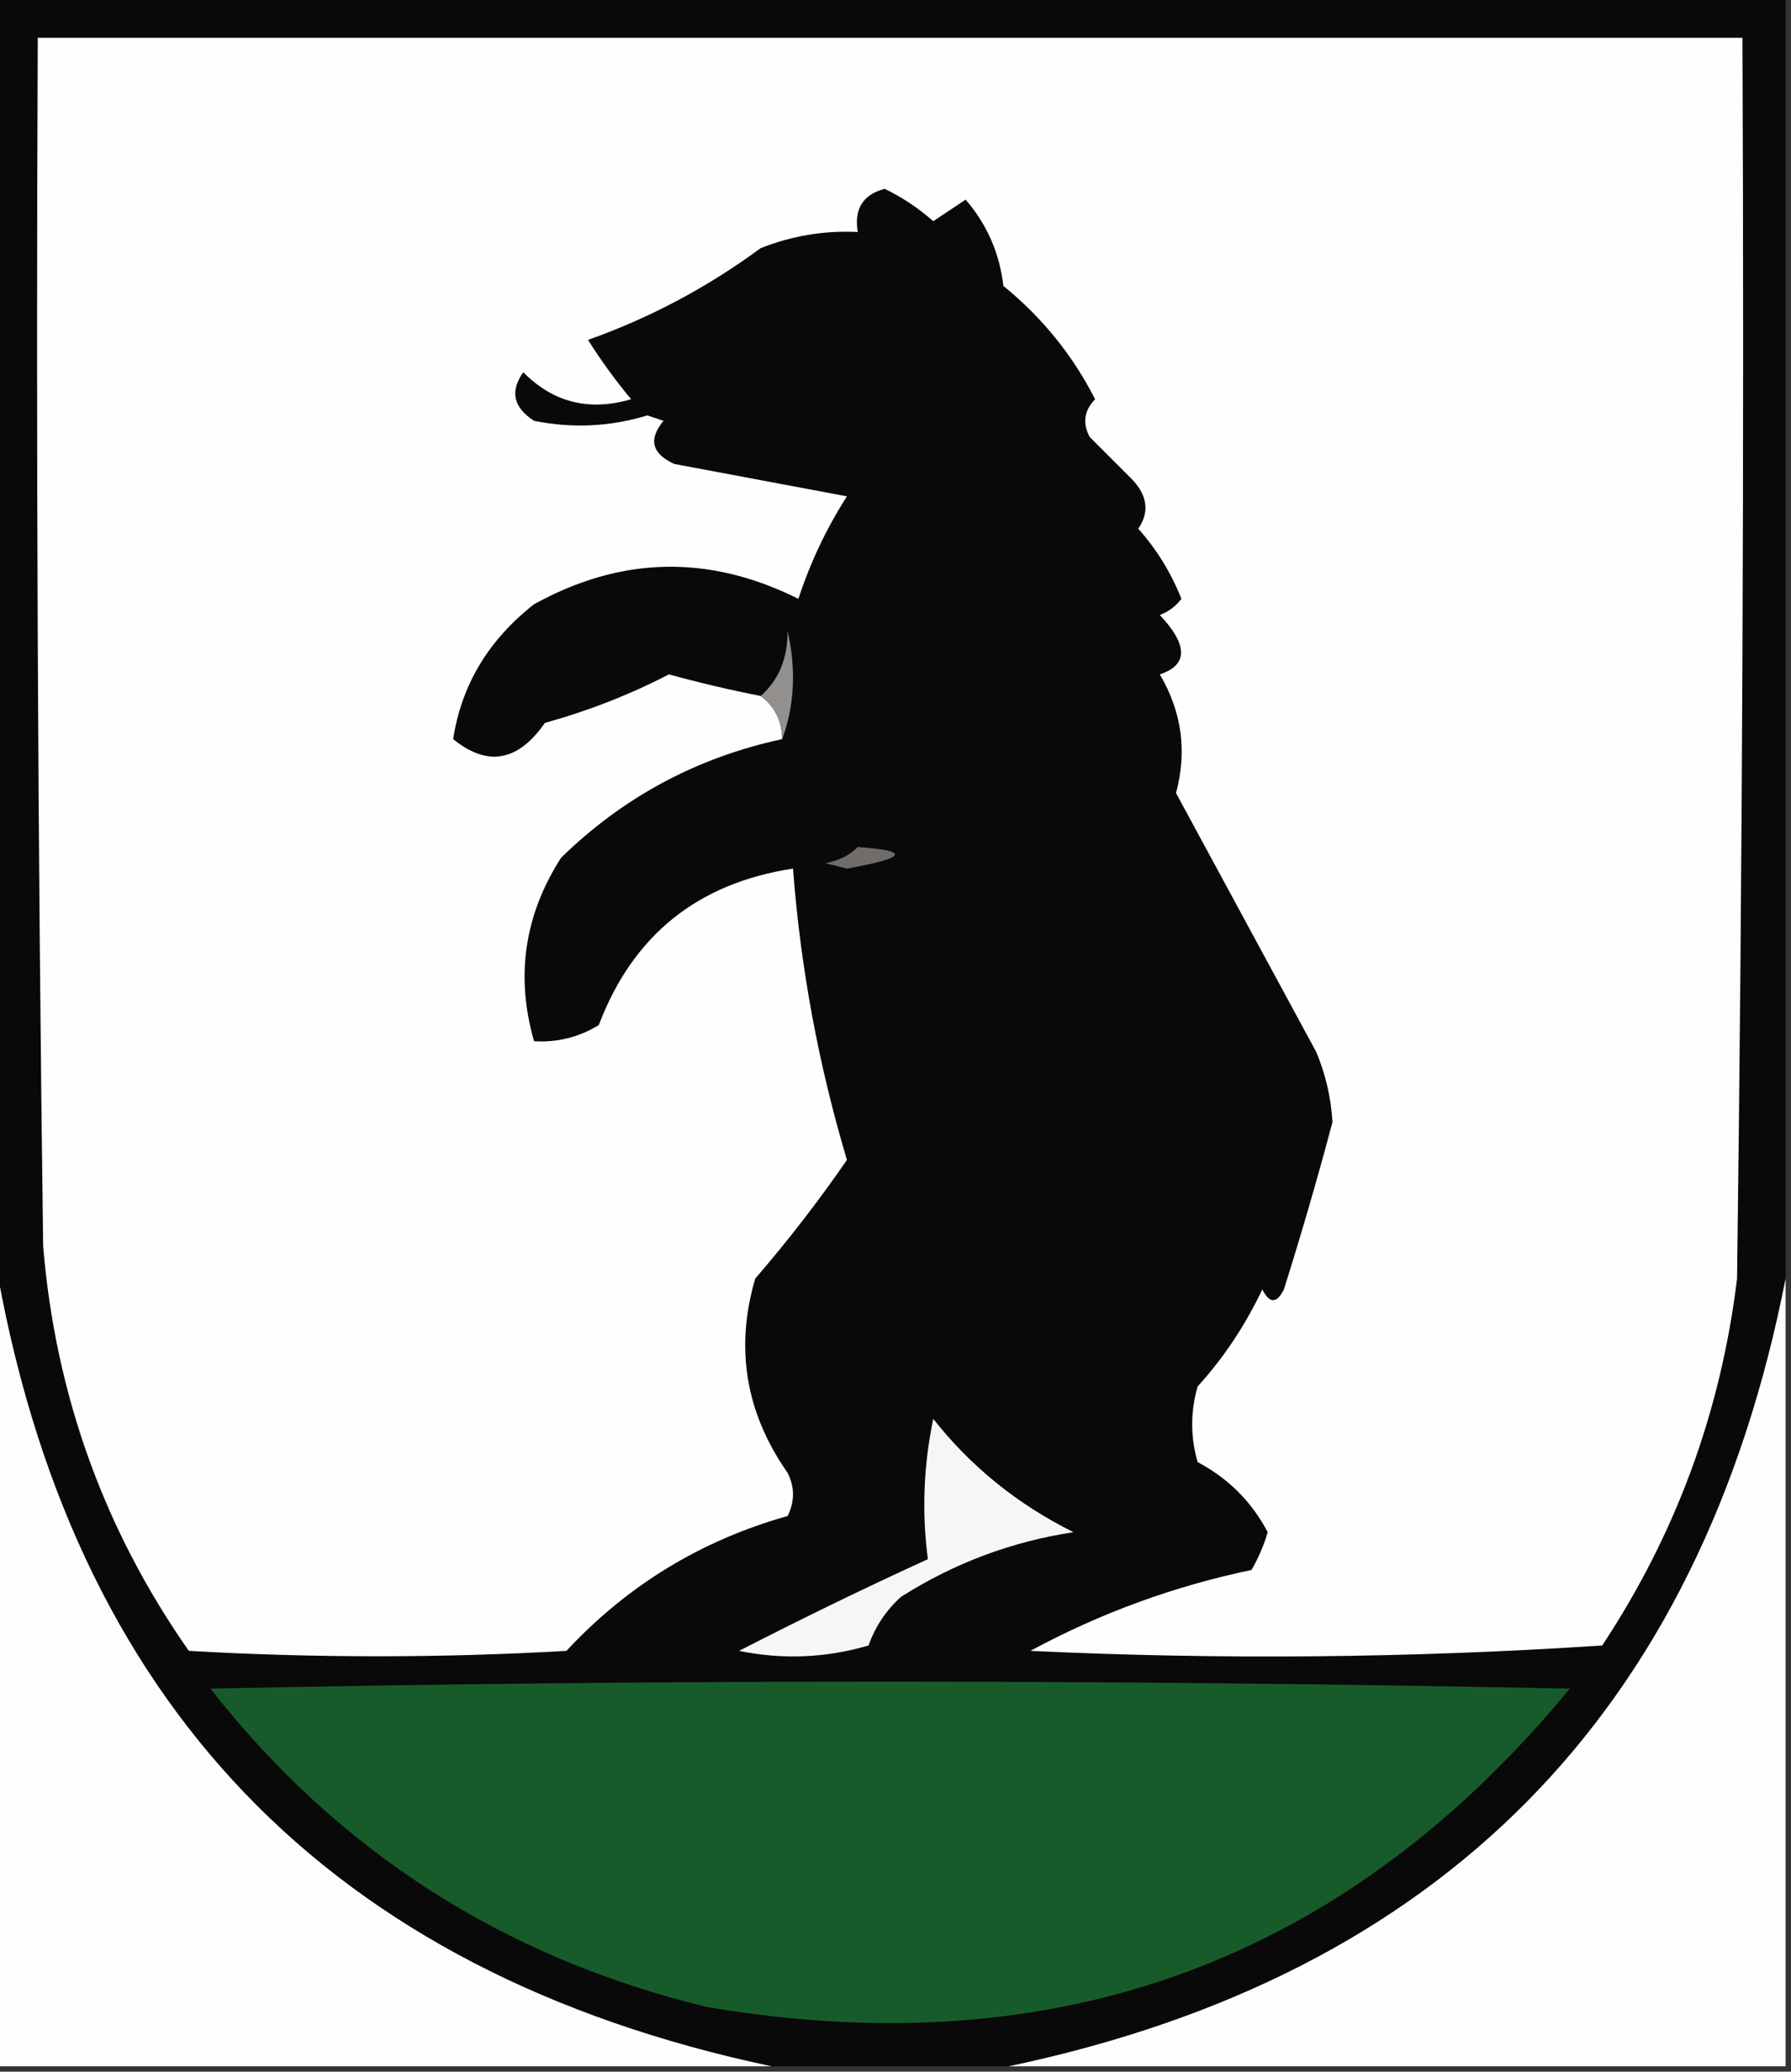 <?xml version="1.0" encoding="UTF-8"?>
<!DOCTYPE svg PUBLIC "-//W3C//DTD SVG 1.1//EN" "http://www.w3.org/Graphics/SVG/1.1/DTD/svg11.dtd">
<svg xmlns="http://www.w3.org/2000/svg" version="1.1" width="166px" height="192px" style="shape-rendering:geometricPrecision; text-rendering:geometricPrecision; image-rendering:optimizeQuality; fill-rule:evenodd; clip-rule:evenodd" xmlns:xlink="http://www.w3.org/1999/xlink">
<rect width="100%" height="100%" fill="#333333" stroke="none"/>
<g><path style="opacity:1" fill="#090909" d="M -0.5,-0.5 C 54.833,-0.5 110.167,-0.5 165.5,-0.5C 165.5,39.167 165.5,78.833 165.5,118.5C 157.612,158.721 133.612,183.054 93.5,191.5C 86.167,191.5 78.833,191.5 71.5,191.5C 30.467,182.802 6.467,157.802 -0.5,116.5C -0.5,77.5 -0.5,38.5 -0.5,-0.5 Z"/></g>
<g><path style="opacity:1" fill="#fefefe" d="M 70.5,64.5 C 71.806,65.467 72.473,66.801 72.5,68.5C 64.59,70.204 57.757,73.871 52,79.5C 48.599,84.81 47.765,90.477 49.5,96.5C 51.655,96.628 53.655,96.128 55.5,95C 58.656,86.681 64.656,81.848 73.5,80.5C 74.197,89.683 75.864,98.683 78.5,107.5C 75.891,111.284 73.057,114.951 70,118.5C 68.106,124.936 69.106,130.936 73,136.5C 73.667,137.833 73.667,139.167 73,140.5C 64.981,142.758 58.148,146.924 52.5,153C 40.833,153.667 29.167,153.667 17.5,153C 9.643,141.767 5.143,129.267 4,115.5C 3.5,78.168 3.333,40.835 3.5,3.5C 56.167,3.5 108.833,3.5 161.5,3.5C 161.667,41.835 161.5,80.168 161,118.5C 159.501,130.832 155.334,142.166 148.5,152.5C 130.843,153.666 113.176,153.833 95.5,153C 101.959,149.509 108.792,147.009 116,145.5C 116.638,144.391 117.138,143.225 117.5,142C 116.013,139.179 113.846,137.013 111,135.5C 110.333,133.167 110.333,130.833 111,128.5C 113.397,125.864 115.397,122.864 117,119.5C 117.667,120.833 118.333,120.833 119,119.5C 120.62,114.36 122.12,109.193 123.5,104C 123.369,101.747 122.869,99.581 122,97.5C 117.652,89.468 113.319,81.468 109,73.5C 110.04,69.645 109.54,65.978 107.5,62.5C 110.122,61.627 110.122,59.794 107.5,57C 108.308,56.692 108.975,56.192 109.5,55.5C 108.543,53.082 107.209,50.916 105.5,49C 106.535,47.493 106.368,45.993 105,44.5C 103.667,43.167 102.333,41.833 101,40.5C 100.316,39.216 100.483,38.05 101.5,37C 99.425,32.921 96.592,29.421 93,26.5C 92.647,23.462 91.48,20.795 89.5,18.5C 88.5,19.167 87.5,19.833 86.5,20.5C 85.126,19.289 83.626,18.289 82,17.5C 79.98,18.032 79.147,19.365 79.5,21.5C 76.393,21.351 73.393,21.851 70.5,23C 65.569,26.632 60.235,29.465 54.5,31.5C 55.711,33.422 57.044,35.255 58.5,37C 54.611,38.14 51.278,37.307 48.5,34.5C 47.246,36.259 47.579,37.759 49.5,39C 53.045,39.717 56.545,39.55 60,38.5C 60.5,38.667 61,38.833 61.5,39C 60.075,40.714 60.408,42.047 62.5,43C 67.833,44 73.167,45 78.5,46C 76.599,48.97 75.099,52.136 74,55.5C 65.74,51.373 57.574,51.539 49.5,56C 45.273,59.311 42.773,63.478 42,68.5C 45.183,71.084 48.016,70.584 50.5,67C 54.539,65.879 58.372,64.379 62,62.5C 64.822,63.276 67.656,63.942 70.5,64.5 Z"/></g>
<g><path style="opacity:1" fill="#928f8c" d="M 72.5,68.5 C 72.473,66.801 71.806,65.467 70.5,64.5C 72.164,63.051 72.998,61.051 73,58.5C 73.808,62.027 73.641,65.36 72.5,68.5 Z"/></g>
<g><path style="opacity:1" fill="#6f6c6a" d="M 79.5,78.5 C 84.411,78.836 84.077,79.502 78.5,80.5C 77.833,80.333 77.167,80.167 76.5,80C 77.737,79.768 78.737,79.268 79.5,78.5 Z"/></g>
<g><path style="opacity:1" fill="#fdfdfd" d="M -0.5,116.5 C 6.467,157.802 30.467,182.802 71.5,191.5C 47.5,191.5 23.5,191.5 -0.5,191.5C -0.5,166.5 -0.5,141.5 -0.5,116.5 Z"/></g>
<g><path style="opacity:1" fill="#fdfdfd" d="M 165.5,118.5 C 165.5,142.833 165.5,167.167 165.5,191.5C 141.5,191.5 117.5,191.5 93.5,191.5C 133.612,183.054 157.612,158.721 165.5,118.5 Z"/></g>
<g><path style="opacity:1" fill="#f6f6f6" d="M 86.5,131.5 C 89.991,135.929 94.325,139.429 99.5,142C 93.752,142.873 88.419,144.873 83.5,148C 82.128,149.242 81.128,150.742 80.5,152.5C 76.541,153.66 72.541,153.827 68.5,153C 74.288,150.023 80.121,147.189 86,144.5C 85.431,140.145 85.597,135.812 86.5,131.5 Z"/></g>
<g><path style="opacity:1" fill="#185b2a" d="M 19.5,156.5 C 60.934,155.631 102.934,155.631 145.5,156.5C 124.707,181.71 98.04,191.543 65.5,186C 46.676,181.432 31.343,171.599 19.5,156.5 Z"/></g>
</svg>
